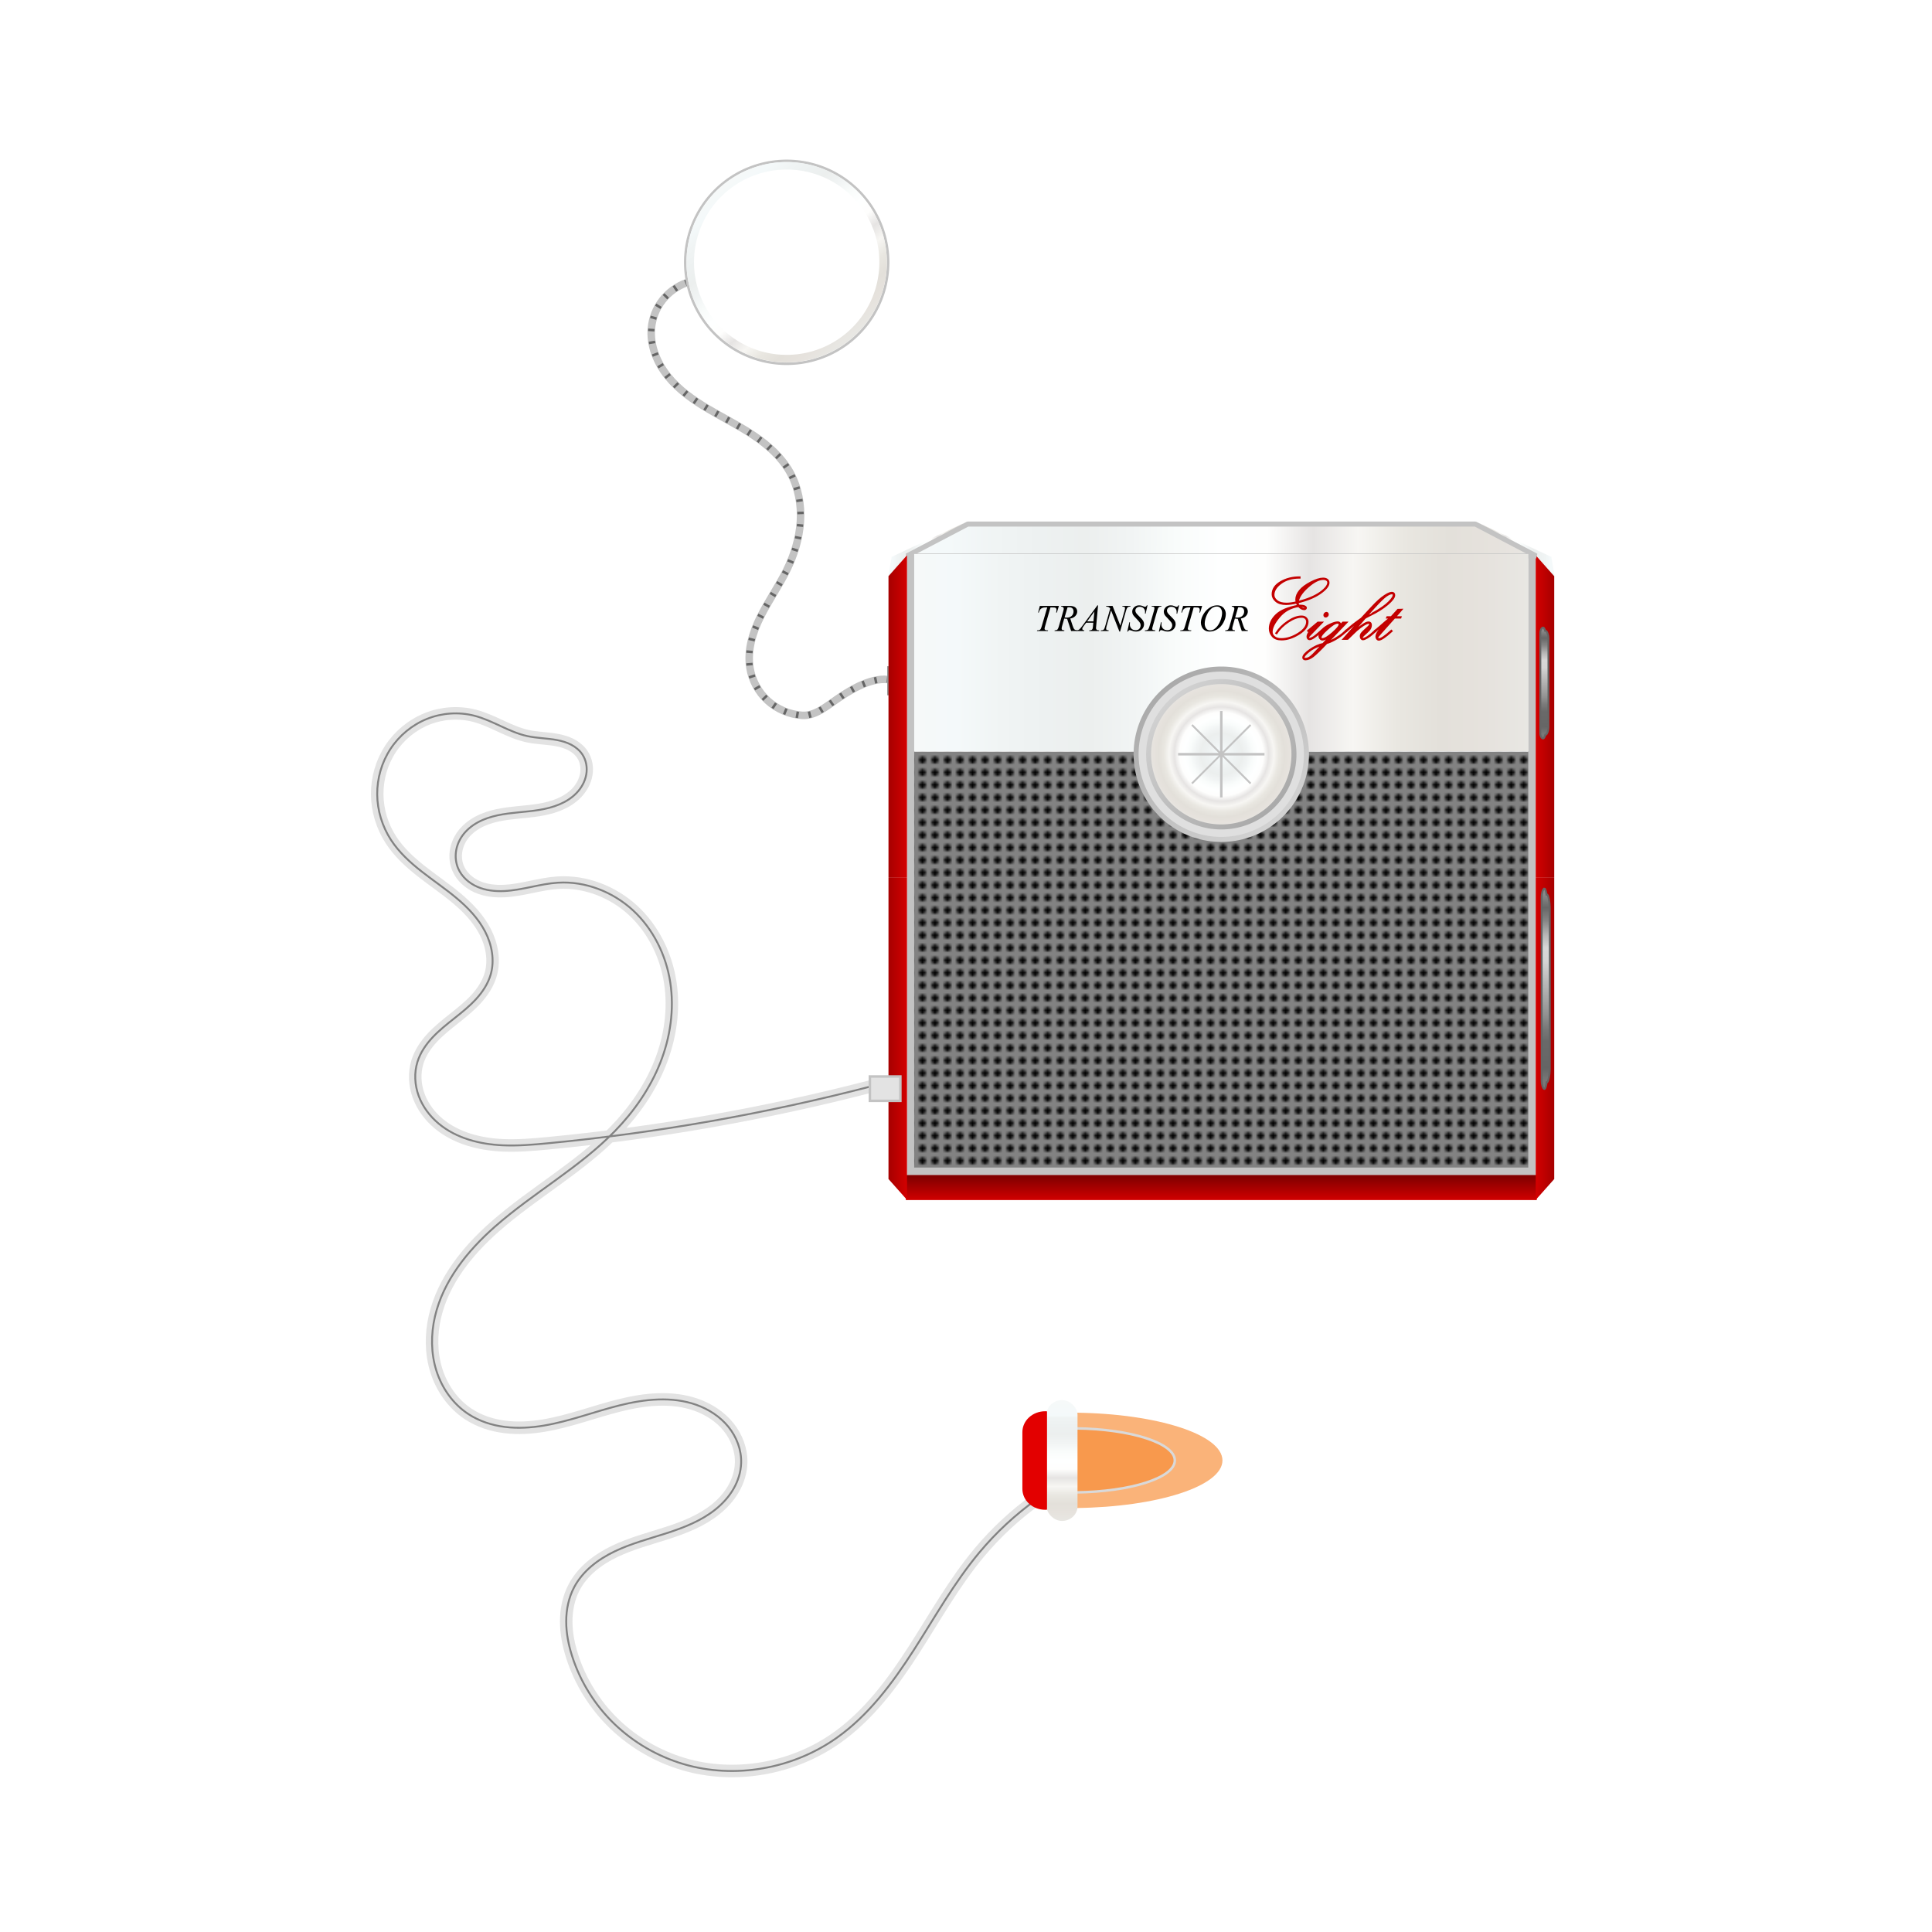 <svg:svg xmlns:dc="http://purl.org/dc/elements/1.1/" xmlns:ns1="http://www.inkscape.org/namespaces/inkscape" xmlns:ns2="http://www.w3.org/1999/xlink" xmlns:ns4="http://creativecommons.org/ns#" xmlns:rdf="http://www.w3.org/1999/02/22-rdf-syntax-ns#" xmlns:svg="http://www.w3.org/2000/svg" height="771.15" id="svg2" version="1.1" viewBox="-143.06 -58.753 771.15 771.15" width="771.15" ns1:version="0.91 r13725">
  <svg:title id="title3169">Transistor Radio</svg:title>
  <svg:defs id="defs4">
    <svg:pattern id="pattern4546" patternTransform="translate(40.333 598.33)" ns2:href="#pattern5170" />
    <svg:pattern id="pattern5170" patternTransform="translate(231.91 727.76)" ns2:href="#pattern4877" />
    <svg:linearGradient id="linearGradient5043">
      <svg:stop id="stop5047" offset="0" style="stop-color:#d30000" />
      <svg:stop id="stop5045" offset="1" style="stop-color:#a60000" />
    </svg:linearGradient>
    <svg:pattern id="pattern4877" patternTransform="translate(33.177 356.99)" ns2:href="#pattern4866" />
    <svg:pattern id="pattern4866" patternTransform="translate(32.625 356.99)" ns2:href="#pattern4634" />
    <svg:linearGradient id="linearGradient3834">
      <svg:stop id="stop3836" offset="0" style="stop-color:#f6f9f9" />
      <svg:stop id="stop3838" offset=".071" style="stop-color:#f4f9fa" />
      <svg:stop id="stop3840" offset=".143" style="stop-color:#f0f4f4" />
      <svg:stop id="stop3842" offset=".214" style="stop-color:#edf1f1" />
      <svg:stop id="stop3844" offset=".286" style="stop-color:#ecefee" />
      <svg:stop id="stop3846" offset=".357" style="stop-color:#f1f4f4" />
      <svg:stop id="stop3848" offset=".429" style="stop-color:#f9fcfb" />
      <svg:stop id="stop3850" offset=".5" style="stop-color:#feffff" />
      <svg:stop id="stop3852" offset=".571" style="stop-color:#fefefd" />
      <svg:stop id="stop3854" offset=".643" style="stop-color:#e6e4e3" />
      <svg:stop id="stop3856" offset=".714" style="stop-color:#f7f6f3" />
      <svg:stop id="stop3858" offset=".786" style="stop-color:#e9e7e1" />
      <svg:stop id="stop3860" offset=".857" style="stop-color:#e3e0da" />
      <svg:stop id="stop3862" offset=".929" style="stop-color:#e6e2dd" />
      <svg:stop id="stop3864" offset="1" style="stop-color:#e8e7e3" />
    </svg:linearGradient>
    <svg:pattern height="5" id="pattern4634" patternTransform="translate(32.625 356.99)" patternUnits="userSpaceOnUse" width="5">
      <svg:g id="g4629" transform="translate(-32.625 -356.99)">
        <svg:rect height="5" id="rect3901" style="fill:none" width="5" x="32.625" y="356.99" />
        <svg:rect height="5" id="rect4623" style="fill:#828282" width="5" x="32.625" y="356.99" />
        <svg:path d="m32.5 372.11c0 0.967-0.783 1.75-1.75 1.75s-1.75-0.783-1.75-1.75 0.783-1.75 1.75-1.75 1.75 0.783 1.75 1.75z" id="path4625" style="fill:#000000" transform="matrix(.786 0 0 .786 10.964 67.113)" />
      </svg:g>
    </svg:pattern>
    <svg:linearGradient id="linearGradient4912">
      <svg:stop id="stop4914" offset="0" style="stop-color:#8a8a8a" />
      <svg:stop id="stop4916" offset=".071" style="stop-color:#676767" />
      <svg:stop id="stop4918" offset=".143" style="stop-color:#878787" />
      <svg:stop id="stop4920" offset=".214" style="stop-color:#b5b5b5" />
      <svg:stop id="stop4922" offset=".286" style="stop-color:#d7d7d7" />
      <svg:stop id="stop4924" offset=".357" style="stop-color:#d5d5d5" />
      <svg:stop id="stop4926" offset=".429" style="stop-color:#c3c3c3" />
      <svg:stop id="stop4928" offset=".5" style="stop-color:#b3b3b3" />
      <svg:stop id="stop4930" offset=".571" style="stop-color:#a3a3a3" />
      <svg:stop id="stop4932" offset=".643" style="stop-color:#929292" />
      <svg:stop id="stop4934" offset=".714" style="stop-color:#7a7a7a" />
      <svg:stop id="stop4936" offset=".786" style="stop-color:#696969" />
      <svg:stop id="stop4938" offset=".857" style="stop-color:#686868" />
      <svg:stop id="stop4940" offset=".929" style="stop-color:#656565" />
      <svg:stop id="stop4942" offset="1" style="stop-color:#797979" />
    </svg:linearGradient>
    <svg:filter color-interpolation-filters="sRGB" height="1" id="filter3942" width="1" x="0" y="0">
      <svg:feTurbulence baseFrequency="1" id="feTurbulence3944" numOctaves="3" result="result0" seed="0" type="fractalNoise" />
      <svg:feColorMatrix id="feColorMatrix3946" result="result4" type="saturate" values="0" />
      <svg:feComposite id="feComposite3948" in="SourceGraphic" in2="result4" k1="1.25" k2="0.5" k3="0.5" k4="0" operator="arithmetic" result="result2" />
      <svg:feBlend id="feBlend3950" in="result2" in2="SourceGraphic" mode="lighten" result="result5" />
      <svg:feComposite id="feComposite3952" in="result5" in2="SourceGraphic" operator="in" result="result3" />
    </svg:filter>
    <svg:linearGradient gradientTransform="translate(-10.67 48.704)" gradientUnits="userSpaceOnUse" id="linearGradient4548" x1="229.33" x2="260.52" y1="353.41" y2="353.41" ns2:href="#linearGradient3834" />
    <svg:linearGradient gradientTransform="matrix(-1 0 0 1 715.07 48.714)" gradientUnits="userSpaceOnUse" id="linearGradient4550" x1="229.33" x2="260.52" y1="353.41" y2="353.41" ns2:href="#linearGradient3834" />
    <svg:linearGradient gradientTransform="translate(135.04 148.78)" gradientUnits="userSpaceOnUse" id="linearGradient4552" x1="209.2" x2="209.2" y1="503.6" y2="513.08">
      <svg:stop id="stop4887" offset="0" style="stop-color:#820000" />
      <svg:stop id="stop4889" offset="1" style="stop-color:#d30000" />
    </svg:linearGradient>
    <svg:linearGradient gradientTransform="matrix(1 0 0 .998 135 149.92)" gradientUnits="userSpaceOnUse" id="linearGradient4554" x1="342.62" x2="350.01" y1="383.81" y2="383.81" ns2:href="#linearGradient5043" />
    <svg:linearGradient gradientTransform="matrix(.586 0 0 1.678 263.51 51.739)" gradientUnits="userSpaceOnUse" id="linearGradient4556" x1="372.99" x2="372.78" y1="290.75" y2="335.14" ns2:href="#linearGradient4912" />
    <svg:linearGradient gradientTransform="matrix(1.002 0 0 .491 135.02 278.77)" gradientUnits="userSpaceOnUse" id="linearGradient4558" x1="89.977" x2="343.76" y1="243.26" y2="243.26" ns2:href="#linearGradient3834" />
    <svg:linearGradient gradientTransform="translate(134.51 148.78)" gradientUnits="userSpaceOnUse" id="linearGradient4560" x1="95.044" x2="340.19" y1="294.28" y2="294.28" ns2:href="#linearGradient3834" />
    <svg:linearGradient gradientUnits="userSpaceOnUse" id="linearGradient4562" x1="1.5" x2="45.5" y1="260.36" y2="313.86">
      <svg:stop id="stop4648" offset="0" style="stop-color:#aaaaaa" />
      <svg:stop id="stop4650" offset="1" style="stop-color:#d2d2d2" />
    </svg:linearGradient>
    <svg:radialGradient cx="19.017" cy="267.66" gradientTransform="matrix(.727 .662 -.658 .723 187.88 79.681)" gradientUnits="userSpaceOnUse" id="radialGradient4564" r="35" ns2:href="#linearGradient3834" />
    <svg:linearGradient gradientUnits="userSpaceOnUse" id="linearGradient4566" x1="1.5" x2="50.947" y1="260.36" y2="309.02">
      <svg:stop id="stop4700" offset="0" style="stop-color:#d1d1d1" />
      <svg:stop id="stop4698" offset="1" style="stop-color:#aaaaaa" />
    </svg:linearGradient>
    <svg:linearGradient gradientTransform="matrix(.586 0 0 .928 262.98 164.54)" gradientUnits="userSpaceOnUse" id="linearGradient4568" x1="372.99" x2="372.78" y1="290.75" y2="335.14" ns2:href="#linearGradient4912" />
    <svg:linearGradient gradientUnits="userSpaceOnUse" id="linearGradient4570" x1="1.5" x2="45.5" y1="260.36" y2="313.86" ns2:href="#linearGradient3834" />
    <svg:linearGradient gradientTransform="matrix(-1 0 0 .998 569.3 149.9)" gradientUnits="userSpaceOnUse" id="linearGradient4572" x1="342.62" x2="350.01" y1="383.81" y2="383.81" ns2:href="#linearGradient5043" />
    <svg:linearGradient gradientTransform="matrix(1.522 0 0 1.164 312.73 412.14)" gradientUnits="userSpaceOnUse" id="linearGradient4574" x1="-163.41" x2="-163.42" y1="50.578" y2="92.356">
      <svg:stop id="stop4336" offset="0" style="stop-color:#f6f9f9" />
      <svg:stop id="stop4338" offset=".143" style="stop-color:#f4f9fa" />
      <svg:stop id="stop4340" offset=".143" style="stop-color:#f0f4f4" />
      <svg:stop id="stop4342" offset=".214" style="stop-color:#edf1f1" />
      <svg:stop id="stop4344" offset=".286" style="stop-color:#ecefee" />
      <svg:stop id="stop4346" offset=".357" style="stop-color:#f1f4f4" />
      <svg:stop id="stop4348" offset=".429" style="stop-color:#f9fcfb" />
      <svg:stop id="stop4350" offset=".5" style="stop-color:#feffff" />
      <svg:stop id="stop4352" offset=".571" style="stop-color:#fefefd" />
      <svg:stop id="stop4354" offset=".643" style="stop-color:#e6e4e3" />
      <svg:stop id="stop4356" offset=".714" style="stop-color:#f7f6f3" />
      <svg:stop id="stop4358" offset=".786" style="stop-color:#e9e7e1" />
      <svg:stop id="stop4360" offset=".857" style="stop-color:#e3e0da" />
      <svg:stop id="stop4362" offset=".929" style="stop-color:#e6e2dd" />
      <svg:stop id="stop4364" offset="1" style="stop-color:#e8e7e3" />
    </svg:linearGradient>
  </svg:defs>
  <svg:g id="layer1" transform="translate(-130.78 -198.36)">
    <svg:g id="g4509" transform="translate(123.07 -42.984)">
      <svg:g id="g4505" transform="translate(101.05 91.579)">
        <svg:path d="m177.25 689.56c-8.43 6.051-16.095 13.168-22.753 21.128-10.033 11.994-17.685 25.751-26.14 38.905s-17.989 25.995-30.743 35.042c-17.484 12.403-40.692 16.599-61.241 10.493-10.266-3.05-19.811-8.57-27.53-16-7.72-7.44-13.594-16.79-16.86-27-1.442-4.508-2.384-9.206-2.381-13.939 0.003-4.733 0.978-9.508 3.194-13.69 3.418-6.45 9.555-11.093 16.137-14.249 6.582-3.156 13.696-5.008 20.645-7.243 6.949-2.235 13.895-4.938 19.591-9.504 2.848-2.283 5.353-5.023 7.183-8.181s2.969-6.743 3.078-10.392c0.156-5.203-1.818-10.372-5.098-14.413-3.281-4.041-7.807-6.985-12.708-8.74-9.801-3.511-20.673-2.327-30.773 0.196-10.1 2.523-19.889 6.336-30.157 8.055-5.134 0.859-10.386 1.186-15.552 0.541-5.165-0.644-10.25-2.285-14.601-5.142-6.101-4.006-10.546-10.321-12.749-17.28-2.203-6.959-2.232-14.519-0.585-21.63 3.293-14.222 12.946-26.197 23.898-35.85 15.344-13.524 33.682-23.532 47.944-38.192 7.639-7.853 14.025-17.017 18.069-27.198 4.043-10.181 5.685-21.405 4.004-32.23s-6.783-21.205-14.826-28.642c-8.044-7.437-19.066-11.754-29.999-11.067-7.24 0.455-14.237 3.004-21.484 3.34-3.623 0.168-7.328-0.239-10.654-1.686-3.326-1.447-6.25-4.008-7.679-7.342-0.898-2.097-1.183-4.443-0.878-6.703 0.305-2.26 1.192-4.432 2.504-6.299 1.603-2.282 3.82-4.096 6.271-5.427 2.451-1.331 5.134-2.195 7.862-2.781 5.454-1.171 11.084-1.245 16.589-2.146 5.505-0.901 11.112-2.779 14.955-6.822 1.921-2.022 3.338-4.563 3.821-7.31 0.483-2.747-0.011-5.695-1.554-8.018-1.101-1.658-2.693-2.956-4.457-3.88s-3.696-1.488-5.652-1.859c-3.911-0.741-7.943-0.726-11.832-1.575-7.385-1.613-13.81-6.231-21.128-8.126-6.204-1.607-12.915-1.149-18.868 1.224-5.953 2.373-11.125 6.641-14.639 12-3.515 5.359-5.367 11.782-5.311 18.19 0.056 6.409 2.01 12.78 5.502 18.155 3.199 4.924 7.599 8.952 12.217 12.578 4.619 3.626 9.505 6.909 14.003 10.684 4.498 3.775 8.648 8.107 11.351 13.32 2.704 5.213 3.854 11.403 2.246 17.051-1.057 3.713-3.243 7.028-5.849 9.877s-5.636 5.273-8.659 7.674-6.067 4.805-8.709 7.621c-2.642 2.816-4.887 6.084-6.037 9.77-1.371 4.392-1.105 9.23 0.477 13.551 1.582 4.321 4.439 8.127 7.967 11.08 7.057 5.907 16.491 8.29 25.685 8.686 5.965 0.257 11.934-0.246 17.877-0.813 43.579-4.155 86.828-11.771 129.2-22.753" id="path4461" style="stroke:#e3e3e3;stroke-width:5;fill:none" />
        <svg:path d="m177.25 689.56c-8.43 6.051-16.095 13.168-22.753 21.128-10.033 11.994-17.685 25.751-26.14 38.905s-17.989 25.995-30.743 35.042c-17.484 12.403-40.692 16.599-61.241 10.493-10.266-3.05-19.811-8.57-27.53-16-7.72-7.44-13.594-16.79-16.86-27-1.442-4.508-2.384-9.206-2.381-13.939 0.003-4.733 0.978-9.508 3.194-13.69 3.418-6.45 9.555-11.093 16.137-14.249 6.582-3.156 13.696-5.008 20.645-7.243 6.949-2.235 13.895-4.938 19.591-9.504 2.848-2.283 5.353-5.023 7.183-8.181s2.969-6.743 3.078-10.392c0.156-5.203-1.818-10.372-5.098-14.413-3.281-4.041-7.807-6.985-12.708-8.74-9.801-3.511-20.673-2.327-30.773 0.196-10.1 2.523-19.889 6.336-30.157 8.055-5.134 0.859-10.386 1.186-15.552 0.541-5.165-0.644-10.25-2.285-14.601-5.142-6.101-4.006-10.546-10.321-12.749-17.28-2.203-6.959-2.232-14.519-0.585-21.63 3.293-14.222 12.946-26.197 23.898-35.85 15.344-13.524 33.682-23.532 47.944-38.192 7.639-7.853 14.025-17.017 18.069-27.198 4.043-10.181 5.685-21.405 4.004-32.23s-6.783-21.205-14.826-28.642c-8.044-7.437-19.066-11.754-29.999-11.067-7.24 0.455-14.237 3.004-21.484 3.34-3.623 0.168-7.328-0.239-10.654-1.686-3.326-1.447-6.25-4.008-7.679-7.342-0.898-2.097-1.183-4.443-0.878-6.703 0.305-2.26 1.192-4.432 2.504-6.299 1.603-2.282 3.82-4.096 6.271-5.427 2.451-1.331 5.134-2.195 7.862-2.781 5.454-1.171 11.084-1.245 16.589-2.146 5.505-0.901 11.112-2.779 14.955-6.822 1.921-2.022 3.338-4.563 3.821-7.31 0.483-2.747-0.011-5.695-1.554-8.018-1.101-1.658-2.693-2.956-4.457-3.88s-3.696-1.488-5.652-1.859c-3.911-0.741-7.943-0.726-11.832-1.575-7.385-1.613-13.81-6.231-21.128-8.126-6.204-1.607-12.915-1.149-18.868 1.224-5.953 2.373-11.125 6.641-14.639 12-3.515 5.359-5.367 11.782-5.311 18.19 0.056 6.409 2.01 12.78 5.502 18.155 3.199 4.924 7.599 8.952 12.217 12.578 4.619 3.626 9.505 6.909 14.003 10.684 4.498 3.775 8.648 8.107 11.351 13.32 2.704 5.213 3.854 11.403 2.246 17.051-1.057 3.713-3.243 7.028-5.849 9.877s-5.636 5.273-8.659 7.674-6.067 4.805-8.709 7.621c-2.642 2.816-4.887 6.084-6.037 9.77-1.371 4.392-1.105 9.23 0.477 13.551 1.582 4.321 4.439 8.127 7.967 11.08 7.057 5.907 16.491 8.29 25.685 8.686 5.965 0.257 11.934-0.246 17.877-0.813 43.579-4.155 86.828-11.771 129.2-22.753" id="path4467" style="stroke:#828282;stroke-width:.75;fill:none" />
      </svg:g>
      <svg:path d="m219.16 412.84 1.385-8 28.796-13.455-30.182 21.455" id="path3909" style="fill:url(#linearGradient4548)" />
      <svg:path d="m485.24 412.85-1.385-8-28.796-13.455 30.182 21.455" id="path3897" style="fill:url(#linearGradient4550)" />
      <svg:path d="m476.09 403.6v246.56h-247.94v-246.56" id="rect2985" style="stroke:#c3c3c3;stroke-width:3;fill:none" />
      <svg:rect height="166" id="rect3886" style="fill:url(#pattern4546)" width="245.14" x="229.55" y="482.64" />
      <svg:path d="m226.23 651.59v10h5 241.81 5v-10h-5-241.81-5z" id="path4873" style="block-progression:tb;text-indent:0;color:#000000;text-transform:none;fill:url(#linearGradient4552)" />
      <svg:path d="m477.62 404.23v128.65h7.395v-120.29l-7.395-8.356zm0 128.68v128.62l7.395-8.325v-120.29h-7.395z" id="rect4893" style="fill:url(#linearGradient4554)" />
      <svg:path d="m481.1 537.26c-0.587 0.029-1.104 1.782-1.095 3.656v36.062 0.562 36.094c-0.009 1.875 0.508 3.596 1.095 3.625 0.356 0.018 0.687-1.256 0.886-2.688 0.029 0.008 0.058 0.03 0.087 0.031 0.626 0.028 1.157-3.333 1.147-5.125l0.035-32.094v-0.281-0.25l-0.035-32.094c0.01-1.792-0.521-5.184-1.147-5.156-0.047 0.002-0.093 0.042-0.139 0.062-0.2-1.305-0.503-2.423-0.834-2.406z" id="path3403" style="stroke-width:.75;block-progression:tb;text-indent:0;color:#000000;stroke:#656565;text-transform:none;fill:url(#linearGradient4556)" />
      <svg:path d="m250.91 391.77-24.274 12.719h118.38 14.411 118.38l-24.274-12.719h-94.104-14.411-94.104z" id="rect5176" style="stroke-linejoin:bevel;stroke:#c3c3c3;stroke-width:2;fill:url(#linearGradient4558)" />
      <svg:rect height="78.711" id="rect2996" style="fill:url(#linearGradient4560)" width="245.14" x="229.55" y="403.71" />
      <svg:g id="g4855" transform="translate(302.62 248.78)">
        <svg:path d="m59.5 285.86a34 34 0 1 1 -68 0 34 34 0 1 1 68 0z" id="path4644" style="stroke:url(#linearGradient4562);stroke-width:2;fill:#dfdfdf" transform="translate(24,-51)" />
        <svg:path d="m59.5 285.86a34 34 0 1 1 -68 0 34 34 0 1 1 68 0z" id="path4644-8" style="stroke:url(#linearGradient4566);stroke-width:2.345;fill:url(#radialGradient4564)" transform="matrix(.853 0 0 .853 27.75 -8.961)" />
        <svg:path d="m49 217.61v16.219l-10.938-10.938-0.531 0.531 10.938 10.938h-16.219v1h16.219l-10.938 10.906 0.531 0.531 10.938-10.938v16.25h1v-16.25l10.938 10.938 0.531-0.531-10.938-10.906h16.219v-1h-16.219l10.938-10.938-0.531-0.531-10.938 10.938v-16.219h-1z" id="path4851" style="block-progression:tb;text-indent:0;color:#000000;text-transform:none;fill:#c3c3c3" />
      </svg:g>
      <svg:path d="m480.57 433.09c-0.587 0.016-1.104 0.985-1.095 2.022v19.947 0.311 19.964c-0.009 1.037 0.508 1.989 1.095 2.005 0.356 0.01 0.687-0.695 0.886-1.486 0.029 0.004 0.058 0.017 0.087 0.017 0.626 0.015 1.157-1.843 1.147-2.835l0.035-17.752v-0.156-0.138l-0.035-17.752c0.01-0.991-0.521-2.868-1.147-2.852-0.047 0.001-0.093 0.023-0.139 0.035-0.2-0.722-0.503-1.34-0.834-1.331z" id="path4333" style="stroke-width:.75;block-progression:tb;text-indent:0;color:#000000;stroke:#656565;text-transform:none;fill:url(#linearGradient4568)" />
      <svg:g id="g6304" transform="matrix(1 0 0 -1 33.2 900.63)">
        <svg:g id="g6298" transform="translate(-13.095 -26.189)">
          <svg:path d="m199.02 472.99c-7.555 0.893-16.451-5.108-20.623-7.981-4.171-2.873-8.653-6.649-13.706-6.304-5.053 0.345-9.97 2.445-13.713 5.857-3.743 3.413-6.287 8.115-7.096 13.115-1.13 6.987 1.073 14.12 4.235 20.452 3.162 6.332 7.288 12.148 10.415 18.498 2.993 6.077 5.059 12.671 5.486 19.433 0.427 6.761-0.839 13.699-4.136 19.617-3.393 6.091-8.764 10.866-14.554 14.752-5.789 3.886-12.061 6.99-18.06 10.544-5.999 3.554-11.813 7.641-16.182 13.075-4.369 5.434-7.19 12.389-6.517 19.329 0.387 3.991 1.929 7.864 4.391 11.03 2.462 3.165 5.836 5.613 9.609 6.971" id="path3471" style="stroke:#c3c3c3;stroke-width:3;fill:none" />
          <svg:path d="m199.13 474.25s-0.226-2.518-0.226-2.518m-5.099 2.212l0.517-2.475m-5.479 0.938l0.938-2.348m-5.552 0.124l1.195-2.228m-5.535-0.417l1.368-2.127m-5.519-0.725l1.455-2.068m-5.537-0.623s1.3-2.168 1.3-2.168m-5.531 0.378l0.619-2.451m-5.036 2.41l-0.441-2.49m-4.107 3.721l-0.945-2.345m-3.231 4.528l-1.407-2.101m-2.183 5.139l-1.821-1.754m-0.985 5.472l-2.199-1.249m0.241 5.535s-2.408-0.77-2.408-0.77m1.435 5.345l-2.521-0.19m2.534 4.97l-2.52 0.2m3.371 4.488l-2.451 0.621m3.948 3.94l-2.338 0.962m4.32 3.483l-2.242 1.169m4.592 3.183l-2.207 1.234m4.722 3.035l-2.178 1.285m4.706 3.012l-2.179 1.282m4.609 3.149l-2.247 1.159m4.394 3.448l-2.332 0.976m4.092 3.805s-2.411 0.763-2.411 0.763m3.721 4.174l-2.475 0.516m3.266 4.544l-2.517 0.235m2.716 4.899l-2.527-0.082m2.094 5.19l-2.501-0.374m1.365 5.407s-2.422-0.726-2.422-0.726m0.56 5.553l-2.281-1.092m-0.32 5.576l-2.073-1.447m-1.158 5.491l-1.823-1.751m-1.787 5.289s-1.718-1.855-1.718-1.855m-2.268 5.044s-1.529-2.013-1.529-2.013m-2.666 4.872l-1.377-2.121m-2.949 4.728s-1.262-2.191-1.262-2.191m-3.083 4.668l-1.231-2.209m-3.102 4.641l-1.257-2.194m-3.025 4.679l-1.312-2.161m-2.825 4.806s-1.435-2.082-1.435-2.082m-2.499 4.966l-1.601-1.957m-2.041 5.148l-1.805-1.771m-1.454 5.337l-2.001-1.546m-0.721 5.533l-2.171-1.296m0.143 5.601l-2.362-0.902m1.135 5.463s-2.494-0.416-2.494-0.416m2.225 5.088l-2.523 0.166m3.34 4.47l-2.434 0.685m4.252 3.562l-2.15 1.33m4.962 2.436l-1.818 1.757m5.431 1.259l-1.412 2.097m5.619 0.01l-0.941 2.346" id="path7859" style="stroke:#656565;stroke-width:1px;fill:#656565" />
        </svg:g>
        <svg:rect height="11.612" id="rect6302" style="fill:#929292" width="4" x="185.57" y="440.51" />
      </svg:g>
      <svg:g id="g3992" transform="translate(21.417 -76.297)">
        <svg:g id="g3986" transform="translate(27.115 -17.244)">
          <svg:path d="m59.5 285.86a34 34 0 1 1 -68 0 34 34 0 1 1 68 0z" id="path3962" style="stroke:#c3c3c3;stroke-width:.84;fill:#ffffff" transform="matrix(1.191 0 0 1.191 99.749 40.379)" />
          <svg:path d="m59.5 285.86a34 34 0 1 1 -68 0 34 34 0 1 1 68 0z" id="path3917" style="stroke:url(#linearGradient4570);stroke-width:2.649;fill:#ffffff" transform="matrix(1.132 0 0 1.132 101.25 57.194)" />
        </svg:g>
        <svg:path d="m59.5 285.86a34 34 0 1 1 -68 0 34 34 0 1 1 68 0z" id="path3938" style="filter:url(#filter3942);fill:#f0f0f0" transform="matrix(1.059 0 0 1.059 130.24 60.97)" />
      </svg:g>
      <svg:path d="m226.68 404.21v128.65h-7.395v-120.29l7.395-8.356zm0 128.68v128.62l-7.395-8.325v-120.29h7.395z" id="path5051" style="fill:url(#linearGradient4572)" />
      <svg:rect height="9.732" id="rect4451" style="stroke:#c3c3c3;fill:#e3e3e3" width="12.165" x="211.86" y="612.26" />
      <svg:g id="g4444" transform="translate(224.43 270.17)">
        <svg:g id="g4424" transform="matrix(1.522 0 0 1.522 18.535 -306.44)">
          <svg:path d="m33.576 514.28v25c21.365-0.245 38.448-5.725 38.448-12.483 0-6.758-17.083-12.272-38.448-12.517z" id="path4000" style="opacity:.75;fill:#f8994d" />
          <svg:path d="m33.576 518.39v16.789c14.422-0.165 25.954-3.845 25.954-8.383 0-4.538-11.532-8.242-25.954-8.406z" id="path4005" style="stroke-linejoin:bevel;stroke:#d9d9d9;stroke-width:.657;fill:#f8994d" />
        </svg:g>
        <svg:rect height="48.238" id="rect4323" rx="7.611" ry="5.82" style="fill:url(#linearGradient4574)" width="12.369" x="57.935" y="471.26" />
        <svg:path d="m57.467 475.71c-5.128 0-9.171 3.73-9.171 8.372v22.594c0 4.642 4.043 8.372 9.171 8.372 0.231 0 0.438-0.033 0.665-0.048v-39.242c-0.226-0.015-0.434-0.048-0.665-0.048z" id="rect4398" style="fill:#e30000" />
      </svg:g>
    </svg:g>
    <svg:g id="g5335" transform="matrix(.9 0 0 .9 45.941 39.274)">
      <svg:g id="flowRoot4584" style="fill:#000000" transform="matrix(.3 0 0 .3 365.63 232.54)">
        <svg:path d="m102.84 492.2h28.164l-3.035 9.844h-1.039c0.346-1.44 0.519-2.725 0.52-3.856-0-1.331-0.41-2.333-1.23-3.008-0.62-0.51-2.215-0.766-4.785-0.766h-2.926l-7.328 25.539c-0.93 3.208-1.395 5.186-1.395 5.934-0 0.693 0.292 1.262 0.875 1.709 0.583 0.447 1.613 0.67 3.09 0.67h1.258l-0.328 1.012h-16.133l0.301-1.012h0.711c1.422 0 2.516-0.228 3.281-0.684 0.529-0.31 1.007-0.87 1.436-1.682 0.428-0.811 1.025-2.529 1.791-5.154l7.684-26.332h-2.215c-2.133 0-3.851 0.273-5.154 0.82-1.303 0.547-2.356 1.34-3.158 2.379-0.802 1.039-1.458 2.516-1.969 4.43h-1.012z" id="path4593" />
        <svg:path d="m149.08 529.28-5.934-18.02c-1.385 0.018-2.807-0.118-4.266-0.41l-3.199 11.211c-0.419 1.458-0.629 2.689-0.629 3.691-0 0.766 0.264 1.367 0.793 1.805 0.401 0.328 1.495 0.565 3.281 0.711l-0.246 1.012h-14.355l0.301-1.012c1.349-0.055 2.26-0.191 2.734-0.41 0.747-0.31 1.294-0.729 1.641-1.258 0.583-0.857 1.194-2.37 1.832-4.539l6.481-22.395c0.437-1.495 0.656-2.652 0.656-3.473-0-0.839-0.342-1.549-1.025-2.133-0.684-0.583-1.663-0.866-2.939-0.848l0.328-1.012h12.086c4.047 0 6.963 0.766 8.75 2.297 1.786 1.531 2.68 3.546 2.68 6.043-0 2.388-0.916 4.571-2.748 6.549-1.832 1.978-4.343 3.231-7.533 3.76l3.609 10.855c0.875 2.662 1.75 4.393 2.625 5.195 0.875 0.802 2.288 1.258 4.238 1.367l-0.301 1.012zm-9.734-19.988c1.167 0.164 2.206 0.246 3.117 0.246 3.135 0 5.615-0.87 7.438-2.611s2.734-3.906 2.734-6.494c-0-2.023-0.57-3.573-1.709-4.648s-2.848-1.613-5.127-1.613c-0.583 0-1.276 0.073-2.078 0.219z" id="path4595" />
        <svg:path d="m188.89 491.35-2.816 30.844c-0.146 1.44-0.219 2.388-0.219 2.844-0 0.729 0.137 1.285 0.41 1.668 0.346 0.529 0.816 0.921 1.408 1.176 0.592 0.255 1.591 0.383 2.994 0.383l-0.301 1.012h-14.602l0.301-1.012h0.629c1.185 0 2.151-0.255 2.898-0.766 0.529-0.346 0.939-0.921 1.23-1.723 0.201-0.565 0.392-1.896 0.574-3.992l0.438-4.703h-10.609l-3.773 5.113c-0.857 1.148-1.395 1.973-1.613 2.475-0.219 0.501-0.328 0.971-0.328 1.408 0 0.583 0.237 1.085 0.711 1.504 0.474 0.419 1.258 0.647 2.352 0.684l-0.301 1.012h-10.965l0.301-1.012c1.349-0.055 2.538-0.506 3.568-1.353s2.566-2.657 4.607-5.428l22.148-30.133zm-5.414 9.105-10.746 14.629h9.324z" id="path4597" />
        <svg:path d="m210.33 492.2 11.457 29.066 6.207-21.711c0.51-1.786 0.766-3.172 0.766-4.156-0-0.674-0.237-1.203-0.711-1.586-0.474-0.383-1.358-0.574-2.652-0.574-0.219 0-0.447-0.009-0.684-0.027l0.301-1.012h11.922l-0.328 1.012c-1.24-0.018-2.16 0.109-2.762 0.383-0.857 0.383-1.495 0.875-1.914 1.477-0.583 0.857-1.176 2.352-1.777 4.484l-8.723 30.57h-0.984l-12.332-31.281-6.59 23.105c-0.492 1.75-0.738 3.09-0.738 4.019 0 0.693 0.223 1.217 0.67 1.572 0.447 0.355 1.508 0.597 3.186 0.725l-0.273 1.012h-11.648l0.383-1.012c1.458-0.036 2.434-0.164 2.926-0.383 0.747-0.328 1.303-0.757 1.668-1.285 0.529-0.802 1.121-2.352 1.777-4.648l7.356-25.785c-0.711-1.094-1.472-1.846-2.283-2.256-0.811-0.41-2.074-0.643-3.787-0.697l0.301-1.012z" id="path4599" />
        <svg:path d="m232.07 530.13 3.062-13.754h0.93c-0.128 1.331-0.191 2.434-0.191 3.309 0 2.497 0.798 4.53 2.393 6.098 1.595 1.568 3.678 2.352 6.248 2.352 2.388 0 4.202-0.734 5.441-2.201 1.24-1.467 1.859-3.158 1.859-5.072-0-1.24-0.283-2.37-0.848-3.391-0.857-1.513-3.144-4.175-6.863-7.984-1.805-1.823-2.962-3.181-3.473-4.074-0.839-1.476-1.258-3.026-1.258-4.648 0-2.588 0.966-4.803 2.898-6.644s4.411-2.762 7.438-2.762c1.021 0 1.987 0.1 2.898 0.301 0.565 0.109 1.595 0.474 3.09 1.094 1.057 0.419 1.641 0.647 1.75 0.684 0.255 0.055 0.538 0.082 0.848 0.082 0.529 0 0.984-0.137 1.367-0.41 0.383-0.273 0.829-0.857 1.34-1.75h1.039l-2.844 12.305h-0.93c0.073-1.094 0.109-1.978 0.109-2.652-0-2.206-0.729-4.01-2.188-5.414-1.458-1.404-3.381-2.105-5.769-2.106-1.896 0-3.436 0.556-4.621 1.668s-1.777 2.397-1.777 3.856c-0 1.276 0.378 2.493 1.135 3.65 0.756 1.158 2.497 3.044 5.223 5.66s4.489 4.658 5.291 6.125c0.802 1.468 1.203 3.031 1.203 4.689-0 1.878-0.497 3.696-1.49 5.455-0.994 1.759-2.42 3.122-4.279 4.088-1.859 0.966-3.892 1.449-6.098 1.449-1.094 0-2.115-0.1-3.062-0.301-0.948-0.201-2.461-0.693-4.539-1.477-0.711-0.273-1.303-0.41-1.777-0.41-1.075 0-1.914 0.729-2.516 2.188z" id="path4601" />
        <svg:path d="m273.5 528.27-0.301 1.012h-15.258l0.383-1.012c1.531-0.036 2.543-0.164 3.035-0.383 0.802-0.31 1.395-0.738 1.777-1.285 0.602-0.857 1.221-2.388 1.859-4.594l6.453-22.367c0.547-1.859 0.82-3.263 0.82-4.211-0-0.474-0.118-0.875-0.355-1.203-0.237-0.328-0.597-0.579-1.08-0.752-0.483-0.173-1.426-0.26-2.83-0.26l0.328-1.012h14.328l-0.301 1.012c-1.167-0.018-2.033 0.109-2.598 0.383-0.82 0.365-1.445 0.884-1.873 1.559-0.428 0.675-0.98 2.169-1.654 4.484l-6.426 22.367c-0.583 2.06-0.875 3.372-0.875 3.938-0 0.456 0.114 0.843 0.342 1.162 0.228 0.319 0.592 0.565 1.094 0.738 0.501 0.173 1.545 0.314 3.131 0.424z" id="path4603" />
        <svg:path d="m278.77 530.13 3.062-13.754h0.93c-0.128 1.331-0.191 2.434-0.191 3.309-0 2.497 0.798 4.53 2.393 6.098 1.595 1.568 3.678 2.352 6.248 2.352 2.388 0 4.202-0.734 5.441-2.201 1.24-1.467 1.859-3.158 1.859-5.072-0-1.24-0.283-2.37-0.848-3.391-0.857-1.513-3.145-4.175-6.863-7.984-1.805-1.823-2.962-3.181-3.473-4.074-0.839-1.476-1.258-3.026-1.258-4.648-0-2.588 0.966-4.803 2.898-6.644s4.411-2.762 7.438-2.762c1.021 0 1.987 0.1 2.898 0.301 0.565 0.109 1.595 0.474 3.09 1.094 1.057 0.419 1.641 0.647 1.75 0.684 0.255 0.055 0.538 0.082 0.848 0.082 0.529 0 0.984-0.137 1.367-0.41 0.383-0.273 0.829-0.857 1.34-1.75h1.039l-2.844 12.305h-0.93c0.073-1.094 0.109-1.978 0.109-2.652-0-2.206-0.729-4.01-2.188-5.414-1.458-1.404-3.381-2.105-5.769-2.106-1.896 0-3.436 0.556-4.621 1.668s-1.777 2.397-1.777 3.856c-0 1.276 0.378 2.493 1.135 3.65 0.756 1.158 2.497 3.044 5.223 5.66 2.725 2.616 4.489 4.658 5.291 6.125 0.802 1.468 1.203 3.031 1.203 4.689-0 1.878-0.497 3.696-1.49 5.455-0.994 1.759-2.42 3.122-4.279 4.088-1.859 0.966-3.892 1.449-6.098 1.449-1.094 0-2.115-0.1-3.062-0.301-0.948-0.201-2.461-0.693-4.539-1.477-0.711-0.273-1.303-0.41-1.777-0.41-1.075 0-1.914 0.729-2.516 2.188z" id="path4605" />
        <svg:path d="m314.59 492.2h28.164l-3.035 9.844h-1.039c0.346-1.44 0.519-2.725 0.52-3.856-0-1.331-0.41-2.333-1.23-3.008-0.62-0.51-2.215-0.766-4.785-0.766h-2.926l-7.328 25.539c-0.93 3.208-1.395 5.186-1.395 5.934-0 0.693 0.292 1.262 0.875 1.709 0.583 0.447 1.613 0.67 3.09 0.67h1.258l-0.328 1.012h-16.133l0.301-1.012h0.711c1.422 0 2.516-0.228 3.281-0.684 0.529-0.31 1.007-0.87 1.436-1.682 0.428-0.811 1.025-2.529 1.791-5.154l7.684-26.332h-2.215c-2.133 0-3.851 0.273-5.154 0.82-1.303 0.547-2.356 1.34-3.158 2.379-0.802 1.039-1.458 2.516-1.969 4.43h-1.012z" id="path4607" />
        <svg:path d="m365.15 491.35c2.461 0 4.639 0.533 6.535 1.6 1.896 1.066 3.381 2.643 4.457 4.731 1.075 2.087 1.613 4.252 1.613 6.494-0 3.974-1.153 8.144-3.459 12.51-2.306 4.366-5.318 7.697-9.037 9.994-3.719 2.297-7.565 3.445-11.539 3.445-2.862 0-5.255-0.633-7.178-1.9-1.923-1.267-3.345-2.939-4.266-5.018-0.921-2.078-1.381-4.092-1.381-6.043-0-3.463 0.834-6.886 2.502-10.268 1.668-3.381 3.659-6.207 5.975-8.477 2.315-2.269 4.785-4.015 7.41-5.236 2.625-1.221 5.414-1.832 8.367-1.832zm-0.93 1.75c-1.823 0-3.605 0.451-5.346 1.353-1.741 0.902-3.468 2.379-5.182 4.43-1.714 2.051-3.254 4.735-4.621 8.053-1.677 4.083-2.516 7.939-2.516 11.566-0 2.589 0.665 4.881 1.996 6.877s3.372 2.994 6.125 2.994c1.659 0 3.286-0.41 4.881-1.23 1.595-0.82 3.258-2.224 4.99-4.211 2.169-2.497 3.992-5.683 5.469-9.557 1.476-3.874 2.215-7.488 2.215-10.842-0-2.479-0.665-4.671-1.996-6.576-1.331-1.905-3.336-2.857-6.016-2.857z" id="path4609" />
        <svg:path d="m401.3 529.28-5.934-18.02c-1.385 0.018-2.807-0.118-4.266-0.41l-3.199 11.211c-0.419 1.458-0.629 2.689-0.629 3.691-0 0.766 0.264 1.367 0.793 1.805 0.401 0.328 1.495 0.565 3.281 0.711l-0.246 1.012h-14.355l0.301-1.012c1.349-0.055 2.26-0.191 2.734-0.41 0.747-0.31 1.294-0.729 1.641-1.258 0.583-0.857 1.194-2.37 1.832-4.539l6.481-22.395c0.437-1.495 0.656-2.652 0.656-3.473-0-0.839-0.342-1.549-1.025-2.133-0.684-0.583-1.663-0.866-2.939-0.848l0.328-1.012h12.086c4.047 0 6.963 0.766 8.75 2.297 1.786 1.531 2.68 3.546 2.68 6.043-0 2.388-0.916 4.571-2.748 6.549-1.832 1.978-4.343 3.231-7.533 3.76l3.609 10.855c0.875 2.662 1.75 4.393 2.625 5.195 0.875 0.802 2.288 1.258 4.238 1.367l-0.301 1.012zm-9.734-19.988c1.167 0.164 2.206 0.246 3.117 0.246 3.135 0 5.615-0.87 7.438-2.611s2.734-3.906 2.734-6.494c-0-2.023-0.57-3.573-1.709-4.648s-2.848-1.613-5.127-1.613c-0.583 0-1.276 0.073-2.078 0.219z" id="path4611" />
      </svg:g>
      <svg:g id="flowRoot4731" style="stroke:#c30000;stroke-width:.813;fill:#c30000" transform="matrix(1 0 0 1.051 133.79 -236.16)">
        <svg:path d="m377.06 584.96c0.012 0.633 0.176 1.096 0.492 1.389l0.439-0.018c0.902 0 1.582 0.097 2.039 0.29 0.457 0.193 0.686 0.413 0.686 0.659-0 0.152-0.079 0.281-0.237 0.387-0.158 0.105-0.331 0.158-0.519 0.158-0.879 0-1.705-0.434-2.478-1.301-3.504 0.48-6.372 1.975-8.604 4.482s-3.349 4.652-3.349 6.434c-0 0.82 0.375 1.529 1.125 2.127 0.75 0.598 1.787 0.896 3.111 0.896 2.496 0 5.024-0.768 7.585-2.303 2.561-1.535 3.841-3.211 3.841-5.027-0-0.598-0.211-1.096-0.633-1.494-0.422-0.398-0.996-0.598-1.723-0.598-1.816 0-3.823 0.694-6.021 2.083-2.197 1.389-3.917 3.009-5.159 4.86l-0.123-0.07c1.254-1.84 2.979-3.466 5.177-4.878 2.197-1.412 4.216-2.118 6.056-2.118 0.832 0 1.485 0.226 1.96 0.677 0.475 0.451 0.712 0.976 0.712 1.573-0 1.863-1.321 3.568-3.964 5.115-2.643 1.547-5.183 2.32-7.62 2.32-1.77 0-3.079-0.466-3.929-1.397-0.85-0.932-1.274-1.989-1.274-3.173-0-2.086 0.976-4.017 2.927-5.792s5.218-3.067 9.8-3.876c-0.34-0.34-0.604-0.773-0.791-1.301-1.91 0.398-3.481 0.598-4.711 0.598-1.91 0-3.384-0.422-4.421-1.266-1.037-0.844-1.556-1.793-1.556-2.848-0-2.098 1.213-3.814 3.639-5.15 2.426-1.336 5.215-2.004 8.367-2.004v0.123c-3.387 0-6.164 0.768-8.332 2.303-2.168 1.535-3.252 3.205-3.252 5.01-0 0.949 0.492 1.799 1.477 2.549 0.984 0.75 2.42 1.125 4.307 1.125 1.195 0 2.689-0.193 4.482-0.58-0.129-0.422-0.193-0.809-0.193-1.16-0-1.254 0.536-2.499 1.608-3.735 1.072-1.236 2.704-2.397 4.896-3.481s4.008-1.626 5.449-1.626c0.703 0 1.277 0.152 1.723 0.457 0.445 0.305 0.668 0.738 0.668 1.301-0 1.254-1.233 2.707-3.7 4.359s-5.792 2.959-9.976 3.92zm0.018-0.141c4.277-1.031 7.594-2.344 9.949-3.938 2.355-1.594 3.533-3.029 3.533-4.307-0-0.445-0.199-0.806-0.598-1.081-0.398-0.275-0.926-0.413-1.582-0.413-1.957 0-4.257 1.119-6.899 3.357-2.643 2.238-4.11 4.365-4.403 6.381zm0.598 1.688c0.738 0.785 1.5 1.178 2.285 1.178 0.375 0 0.562-0.129 0.562-0.387-0-0.27-0.255-0.475-0.765-0.615-0.51-0.141-0.993-0.211-1.45-0.211-0.141 0-0.352 0.012-0.633 0.035z" id="path4740" style="stroke:#c30000;stroke-width:.813;fill:#c30000" />
        <svg:path d="m390.42 590.04c-0 0.258-0.105 0.475-0.316 0.65-0.211 0.176-0.434 0.264-0.668 0.264-0.164 0-0.305-0.061-0.422-0.185-0.117-0.123-0.176-0.272-0.176-0.448-0-0.223 0.1-0.434 0.299-0.633 0.199-0.199 0.422-0.299 0.668-0.299 0.176 0 0.322 0.065 0.439 0.193 0.117 0.129 0.176 0.281 0.176 0.457zm-8.631 7.031-0.123-0.123c0.574-0.492 2.022-1.641 4.342-3.445h1.705l-5.572 5.484c-0.211 0.211-0.352 0.422-0.422 0.633v0.123c0 0.152 0.059 0.287 0.176 0.404 0.117 0.117 0.264 0.176 0.439 0.176 0.375 0 0.905-0.19 1.591-0.571 0.686-0.381 1.884-1.315 3.595-2.804l0.123 0.123c-2.613 2.285-4.377 3.428-5.291 3.428-0.293 0-0.53-0.094-0.712-0.281-0.182-0.188-0.272-0.439-0.272-0.756 0-0.445 0.149-0.917 0.448-1.415 0.299-0.498 1.421-1.685 3.366-3.56l-0.035-0.088-1.617 1.23z" id="path4742" style="stroke:#c30000;stroke-width:.813;fill:#c30000" />
        <svg:path d="m397.1 593.5h1.512l-8.438 8.35c0.973-0.258 2.209-0.806 3.709-1.644 1.5-0.838 2.619-1.579 3.357-2.224l1.23-1.037 0.123 0.123c-1.723 1.512-3.39 2.687-5.001 3.524-1.611 0.838-2.851 1.345-3.718 1.52-2.789 2.812-4.799 4.664-6.029 5.555-1.23 0.891-2.356 1.336-3.375 1.336-0.305-0-0.545-0.07-0.721-0.211-0.176-0.141-0.264-0.311-0.264-0.51 0-0.832 0.99-1.91 2.971-3.234s3.938-2.174 5.871-2.549l3.656-3.797-0.035-0.053c-1.734 1.336-3.053 2.004-3.955 2.004-0.363 0-0.677-0.158-0.94-0.475s-0.396-0.686-0.396-1.107c0-0.844 0.451-1.696 1.353-2.558 0.902-0.861 2.06-1.597 3.472-2.206 1.412-0.609 2.528-0.914 3.349-0.914 0.281 0 0.524 0.073 0.729 0.22 0.205 0.146 0.308 0.331 0.308 0.554-0 0.188-0.065 0.451-0.193 0.791zm-9.896 6.205c0 0.504 0.252 0.756 0.756 0.756 1.008 0 2.537-0.855 4.588-2.566s3.076-2.924 3.076-3.639c-0-0.457-0.305-0.686-0.914-0.686-0.539 0-1.192 0.231-1.96 0.694-0.768 0.463-1.679 1.151-2.733 2.065-1.055 0.914-1.787 1.632-2.197 2.153-0.41 0.521-0.615 0.929-0.615 1.222zm0.861 3.041c-2.555 0.715-4.594 1.673-6.117 2.874-1.523 1.201-2.285 2.077-2.285 2.628 0 0.352 0.293 0.527 0.879 0.527 0.609 0 1.263-0.214 1.96-0.642 0.697-0.428 1.954-1.603 3.771-3.524z" id="path4744" style="stroke:#c30000;stroke-width:.813;fill:#c30000" />
        <svg:path d="m398.59 597.07-0.123-0.123 1.688-1.389c0.914-0.762 2.001-1.576 3.261-2.443 1.26-0.867 1.901-1.312 1.925-1.336l4.852-4.957c0.949-0.973 1.878-1.852 2.786-2.637 0.908-0.785 1.802-1.45 2.681-1.995 0.879-0.545 1.556-0.894 2.03-1.046 0.475-0.152 0.847-0.228 1.116-0.229 0.715 0 1.072 0.34 1.072 1.02-0 0.902-1.008 2.174-3.023 3.814s-4.623 3.193-7.822 4.658c-1.348 0.621-2.109 1.025-2.285 1.213l-1.881 2.092c-1.277 1.418-2.572 2.93-3.885 4.535l0.158 0.053c1.289-1.23 2.654-2.353 4.096-3.366s2.508-1.52 3.199-1.52c0.738 0 1.107 0.375 1.107 1.125-0 0.469-0.114 0.923-0.343 1.362-0.229 0.439-0.735 0.993-1.52 1.661l-1.072 0.914c-0.773 0.656-1.16 1.137-1.16 1.441-0 0.293 0.176 0.439 0.527 0.439 1.055 0 2.865-1.137 5.432-3.41l0.105 0.123-1.371 1.16c-0.703 0.598-1.459 1.131-2.268 1.6-0.809 0.469-1.436 0.703-1.881 0.703-0.305 0-0.548-0.12-0.729-0.36-0.182-0.24-0.272-0.548-0.272-0.923-0-0.422 0.135-0.812 0.404-1.169 0.27-0.357 0.858-0.923 1.767-1.696 0.908-0.773 1.465-1.283 1.67-1.529 0.205-0.246 0.308-0.469 0.308-0.668-0-0.176-0.073-0.319-0.22-0.431-0.146-0.111-0.308-0.167-0.483-0.167-0.246 0-0.662 0.129-1.248 0.387-0.586 0.258-1.406 0.765-2.461 1.52-1.055 0.756-2.098 1.629-3.129 2.619-1.031 0.99-1.834 1.731-2.408 2.224l-1.74 0.018 7.26-7.787-0.07-0.088c-1.066 0.609-3.082 2.139-6.047 4.588zm21.006-15.188c-0-0.492-0.252-0.738-0.756-0.738-0.715 0-1.611 0.369-2.689 1.107-1.078 0.738-2.783 2.323-5.115 4.755s-3.498 3.712-3.498 3.841c-0 0.023 0.773-0.322 2.32-1.037 0.914-0.434 1.834-0.914 2.76-1.441 1.418-0.82 2.607-1.603 3.568-2.347 0.961-0.744 1.752-1.485 2.373-2.224 0.48-0.562 0.791-1.037 0.932-1.424 0.07-0.176 0.105-0.34 0.105-0.492z" id="path4746" style="stroke:#c30000;stroke-width:.813;fill:#c30000" />
        <svg:path d="m411.53 597.07-0.123-0.123 4.834-3.955 2.057-1.617h-1.6l0.07-0.158h1.775l2.971-3.111 1.494-0.035-2.865 3.147h2.531l-0.053 0.158h-2.654l-6.064 6.469c-0.727 0.773-1.163 1.26-1.31 1.459-0.146 0.199-0.22 0.387-0.22 0.562 0 0.176 0.073 0.325 0.22 0.448 0.146 0.123 0.302 0.185 0.466 0.185 0.961 0 2.801-1.184 5.519-3.551l0.123 0.123c-2.824 2.426-4.717 3.639-5.678 3.639-0.305 0-0.565-0.126-0.782-0.378-0.217-0.252-0.325-0.548-0.325-0.888 0-0.879 0.586-1.939 1.758-3.182l3.586-3.727-0.07-0.053z" id="path4748" style="stroke:#c30000;stroke-width:.813;fill:#c30000" />
      </svg:g>
    </svg:g>
  </svg:g>
</svg:svg>